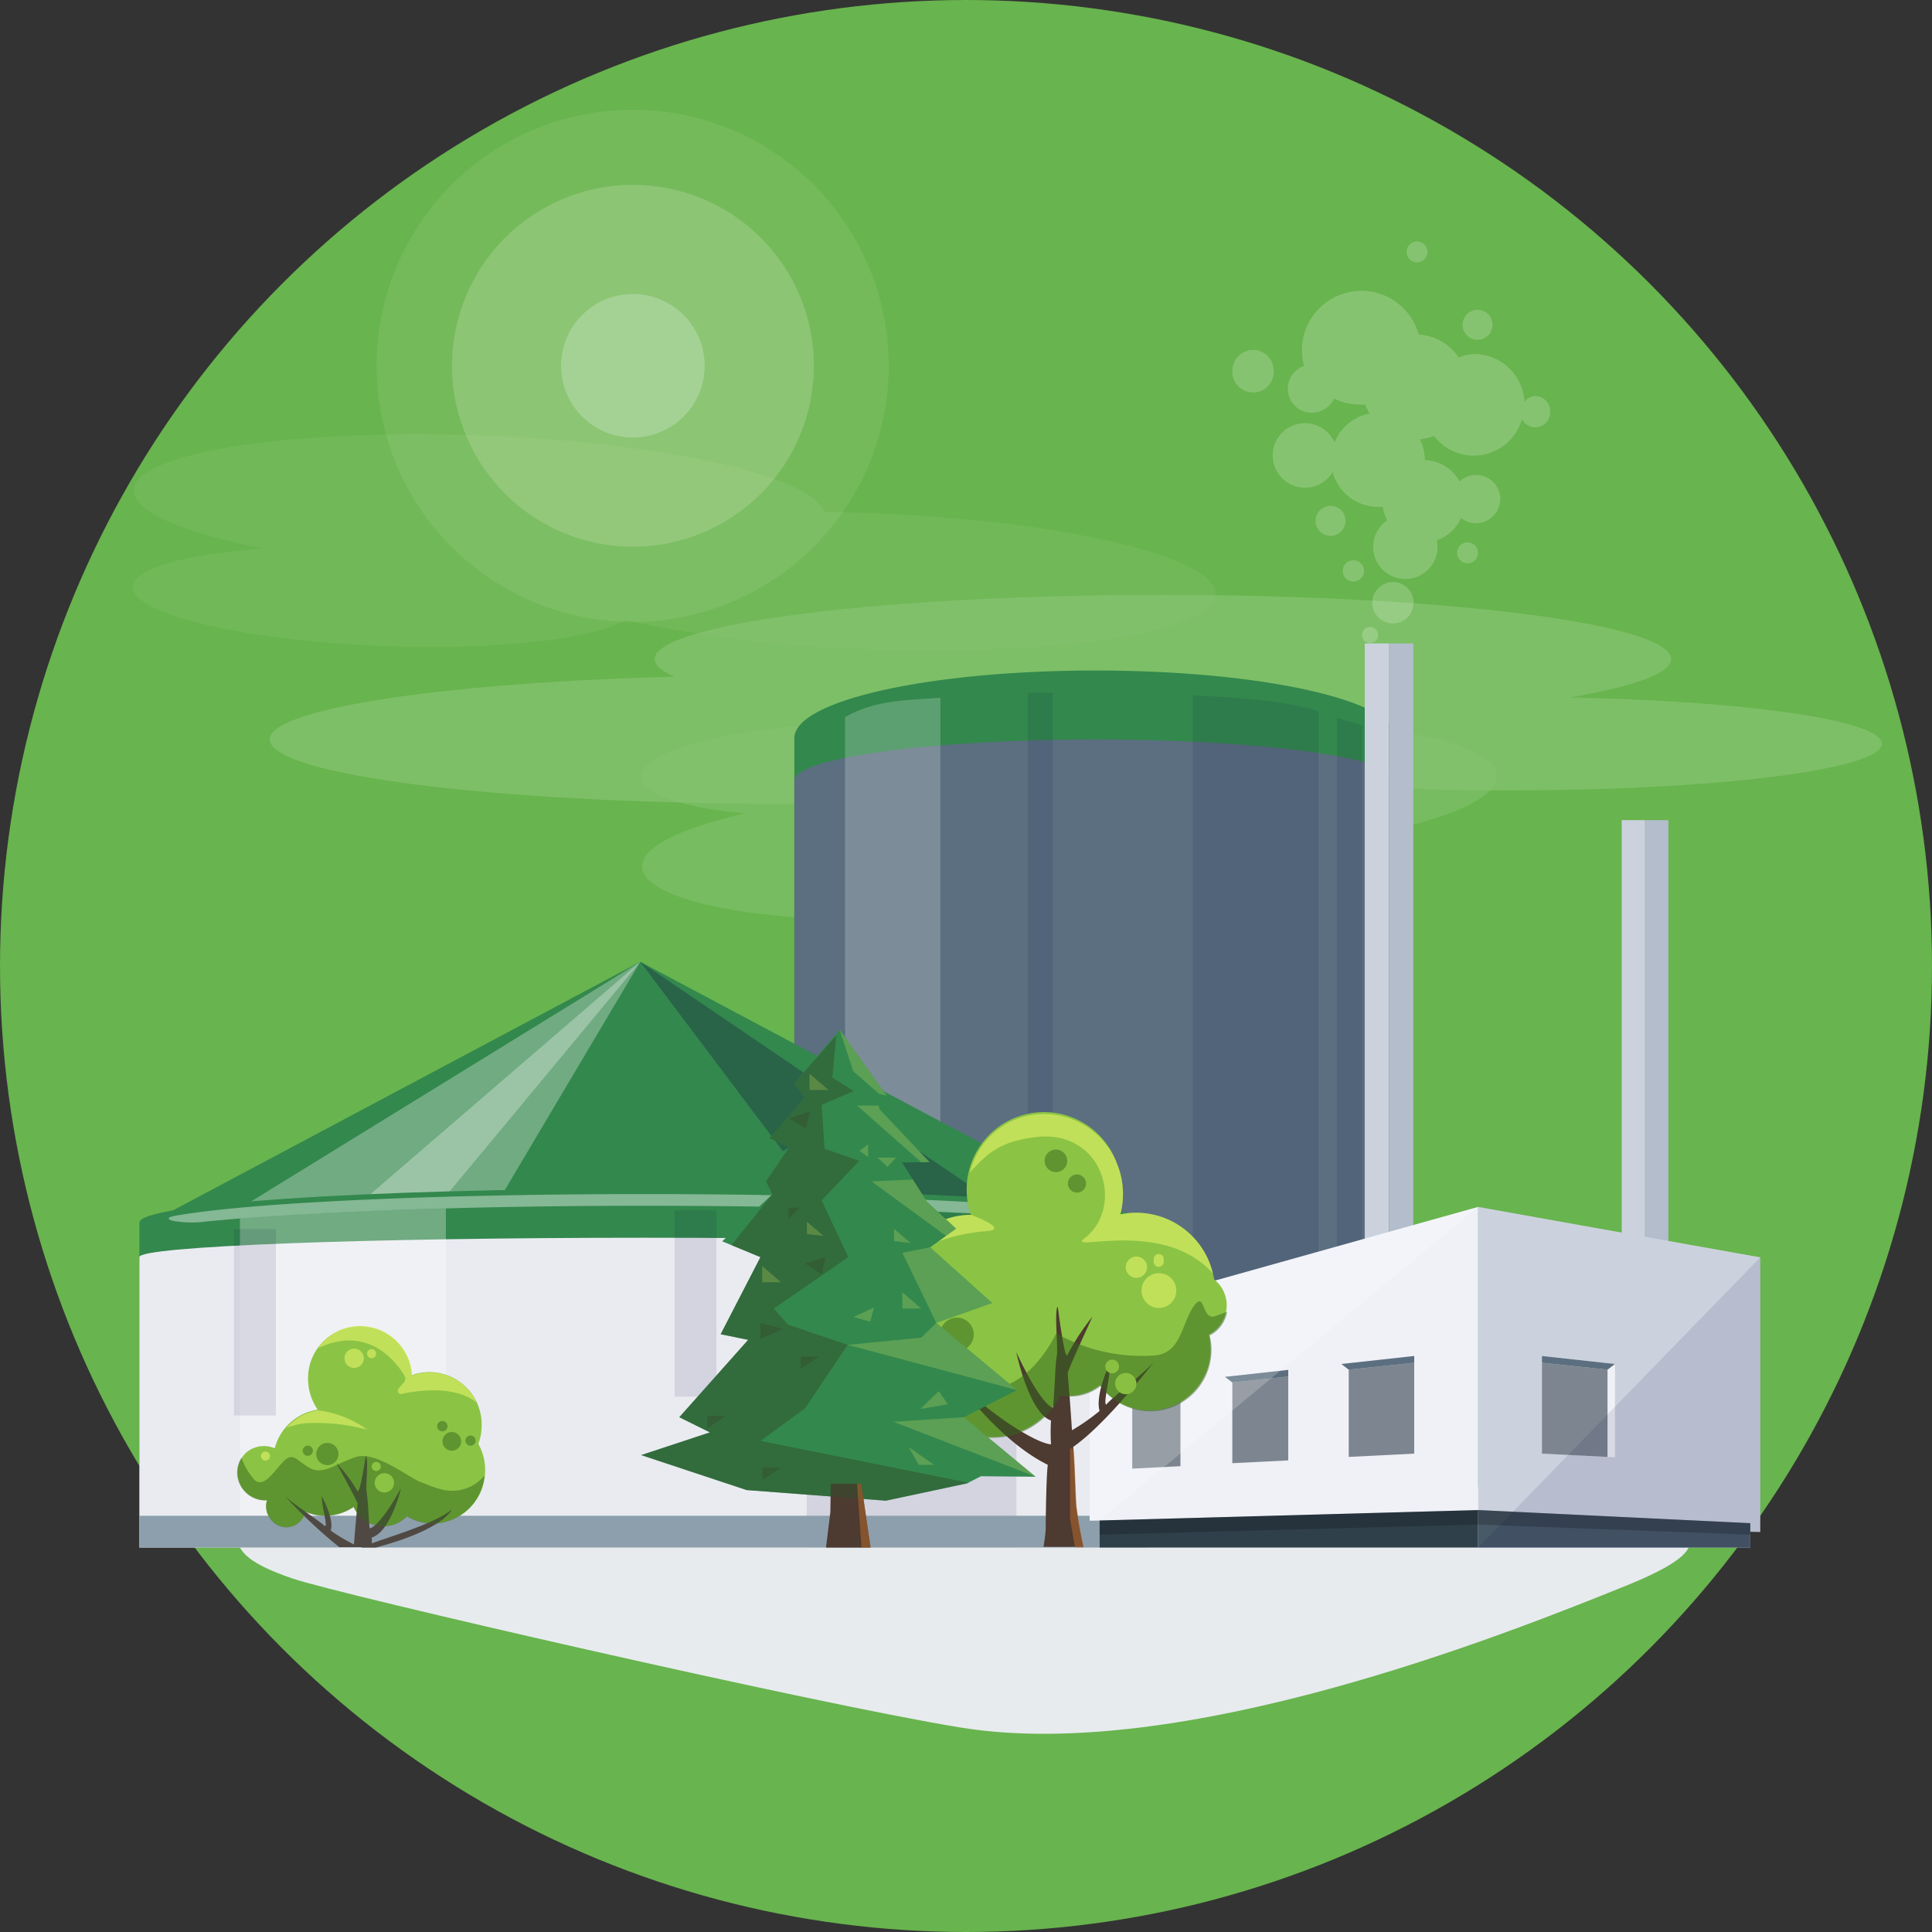 <svg xmlns="http://www.w3.org/2000/svg" width="200" height="200" viewBox="0 0 200 200">
  <rect x="0" y="0" width="200" height="200" fill="#333333" stroke="none"/>
  <g style="isolation: isolate">
    <g>
      <circle cx="100" cy="100" r="100" style="fill: #68b44e"/>
      <g>
        <path d="M30.32,163.42c4.81,1.64,53.76,12.91,69.1,15.41,22.77,3.72,56.06-9.47,69.06-14.74s3.64-6.7-4.55-8.91-69.82-3.43-69.82-3.43S26.47,154.12,25,157.18,25.5,161.77,30.32,163.42Z" style="fill: #e7ebee;mix-blend-mode: multiply"/>
        <path d="M32.43,158.53C37.8,160.48,73.14,170,86.7,172.47s50.24-5.24,61.75-9.13,3.84-5.7-3.94-7.53c-7.55-1.77-56.39-3.93-56.39-3.93s-64.91-1.87-66.26.6S27.05,156.59,32.43,158.53Z" style="fill: #e7ebee;mix-blend-mode: multiply"/>
      </g>
      <g style="opacity: 0.2">
        <path d="M126.7,87.92c-1.29,0-2.55.07-3.78.08-.89,3.44-13.13,6.6-28.15,7.16-15.61.58-28.28-1.86-28.31-5.47,0-2.06,4.14-4,10.63-5.49-6.37-.57-10.68-2-10.7-3.77,0-2.62,9.19-5.09,20.57-5.52,9.25-.34,17.09.77,19.71,2.61a94.81,94.81,0,0,1,19.94-2.64c15.62-.59,28.29,1.87,28.32,5.47S142.31,87.34,126.7,87.92Z" style="fill: #fff;opacity: 0.5"/>
        <path d="M90.07,53.11c-1.63-.06-3.22-.09-4.78-.1-1.14-3.73-16.62-7.23-35.63-7.93-19.77-.74-35.8,1.82-35.83,5.7,0,2.23,5.25,4.41,13.46,6-8,.57-13.51,2.05-13.53,4,0,2.84,11.64,5.57,26,6.1,11.7.44,21.62-.71,24.93-2.68A139.46,139.46,0,0,0,90,67.2c19.76.73,35.8-1.82,35.83-5.71S109.83,53.85,90.07,53.11Z" style="fill: #fff;opacity: 0.3"/>
        <path d="M28.46,77.5c4.14,3.63,30.8,6.15,59.55,5.62,16.49-.3,30.05-1.54,37.87-3.22,8.15,1.36,21.75,2.14,36.06,1.87,21-.38,35.51-2.83,32.48-5.48-2.44-2.15-15.75-3.77-31.9-4.09,8-1.36,12-3.11,9.94-4.92-4.15-3.64-30.82-6.15-59.57-5.63s-48.72,3.9-44.58,7.53a6.78,6.78,0,0,0,1.51.87C42.82,70.76,24.48,74,28.46,77.5Z" style="fill: #fff;opacity: 0.7"/>
      </g>
      <g style="opacity: 0.4">
        <path d="M92,37.86a26.51,26.51,0,1,1-26.5-26.5A26.5,26.5,0,0,1,92,37.86Z" style="fill: #fffdeb;opacity: 0.2"/>
        <circle cx="65.52" cy="37.86" r="18.73" transform="translate(13.46 92.78) rotate(-76.55)" style="fill: #fffdeb;opacity: 0.5"/>
        <path d="M72.94,37.56a7.43,7.43,0,1,1-7.73-7.12A7.43,7.43,0,0,1,72.94,37.56Z" style="fill: #fff"/>
      </g>
      <g>
        <g>
          <path d="M144.59,76.41v74.92H82.23V76.41c0-3.9,14-7,31.18-7S144.59,72.51,144.59,76.41Z" style="fill: #33884d"/>
          <path d="M144.59,80.82v70.51H82.23V80.82c0-2.36,14-4.27,31.18-4.27S144.59,78.46,144.59,80.82Z" style="fill: #5b6f80"/>
          <path d="M87.48,74.23v77h9.87v-79C93.5,72.5,90.57,72.49,87.48,74.23Z" style="fill: #fff;opacity: 0.2"/>
          <path d="M123.48,72V151.2h13V73.61C132.62,72.49,128.35,72.21,123.48,72Z" style="fill: #070041;opacity: 0.1"/>
          <polygon points="141.01 142.3 138.41 141.53 138.41 74.32 141.01 75.09 141.01 142.3" style="fill: #070041;opacity: 0.1"/>
          <rect x="106.38" y="71.72" width="2.59" height="75.02" style="fill: #070041;opacity: 0.1"/>
          <rect x="82.23" y="146.73" width="62.37" height="4.59" style="fill: #30404b"/>
        </g>
        <g>
          <polygon points="66.28 99.56 14.43 127.15 118.14 127.15 66.28 99.56" style="fill: #33884d"/>
          <polygon points="66.28 99.56 87.05 127.15 106.91 127.15 66.28 99.56" style="fill: #110f3f;opacity: 0.3"/>
          <polygon points="66.28 99.56 49.91 127.15 34.25 127.15 66.28 99.56" style="fill: #fff;opacity: 0.3"/>
          <polygon points="66.28 99.56 43.38 127.15 21.48 127.15 66.28 99.56" style="fill: #fff;opacity: 0.3"/>
          <path d="M118.87,126.56v30.35H14.43V126.56c0-1.94,23.37-3.5,52.21-3.5S118.87,124.62,118.87,126.56Z" style="fill: #33884d"/>
          <path d="M118.87,130.13V160.2H14.43V130.13c0-1.11,23.37-2,52.21-2S118.87,129,118.87,130.13Z" style="fill: #eaebf1"/>
          <path d="M18,126.4a11,11,0,0,0,3,.09c9.46-1,27-1.67,45.65-1.67s36.2.64,45.66,1.67a11,11,0,0,0,3-.09c.72-.17.65-.4-.18-.54-7.68-1.37-26.73-2.25-48.51-2.25s-40.82.88-48.51,2.25C17.3,126,17.24,126.23,18,126.4Z" style="fill: #fff;opacity: 0.4"/>
          <path d="M24.84,126.13V160.2H46.16v-35.1C37.84,125.31,30.45,125.67,24.84,126.13Z" style="fill: #fff;opacity: 0.3"/>
          <path d="M83.51,125.13v35.06h21.71V125.9C99.05,125.57,91.67,125.31,83.51,125.13Z" style="fill: #070041;opacity: 0.1"/>
          <rect x="69.83" y="125.3" width="4.34" height="19.28" style="fill: #070041;opacity: 0.1"/>
          <rect x="24.22" y="127.24" width="4.34" height="19.29" style="fill: #070041;opacity: 0.1"/>
          <rect x="14.43" y="156.91" width="104.44" height="3.29" style="fill: #8d9fac"/>
        </g>
        <g>
          <g>
            <rect x="141.28" y="66.61" width="2.51" height="74.8" style="fill: #cbd2de"/>
            <rect x="143.79" y="66.61" width="2.51" height="74.8" style="fill: #b3bdcc"/>
          </g>
          <g>
            <rect x="170.29" y="84.9" width="2.42" height="45.91" style="fill: #b3bdcc"/>
            <rect x="167.88" y="84.9" width="2.41" height="45.91" style="fill: #cbd2de"/>
          </g>
          <g style="opacity: 0.2">
            <path d="M137.75,52.37a1.55,1.55,0,1,0,1.54,1.55A1.54,1.54,0,0,0,137.75,52.37Z" style="fill: #fff;fill-rule: evenodd"/>
            <path d="M144.05,60.26a2.14,2.14,0,0,0,0,4.27,2.14,2.14,0,1,0,0-4.27Z" style="fill: #fff;fill-rule: evenodd"/>
            <path d="M140.1,58a1.1,1.1,0,1,0,1.1,1.1A1.09,1.09,0,0,0,140.1,58Z" style="fill: #fff;fill-rule: evenodd"/>
            <path d="M159,41a1.52,1.52,0,0,0-1.19.6,5.21,5.21,0,0,0-5.19-4.95A4.9,4.9,0,0,0,151,37a5.38,5.38,0,0,0-4.14-2.37A6.14,6.14,0,1,0,135,37.88a2.52,2.52,0,0,0-1.69,2.37,2.49,2.49,0,0,0,2.48,2.48,2.52,2.52,0,0,0,2.3-1.46,6.11,6.11,0,0,0,2.66.61,5.49,5.49,0,0,0,.58,0,5.32,5.32,0,0,0,.45.93,4.88,4.88,0,0,0-3.63,3,3.34,3.34,0,1,0-.2,3.06,4.91,4.91,0,0,0,4.72,3.61,4,4,0,0,0,.49,0,4.06,4.06,0,0,0,.44,1.38,3.33,3.33,0,1,0,5.21,2.75,3.82,3.82,0,0,0-.07-.68,4.28,4.28,0,0,0,2.51-2.32,2.44,2.44,0,0,0,1.54.56,2.54,2.54,0,0,0,2.52-2.52,2.5,2.5,0,0,0-2.52-2.48,2.45,2.45,0,0,0-1.7.67,4.22,4.22,0,0,0-3.59-2.21,4.86,4.86,0,0,0-.51-2.15,5.41,5.41,0,0,0,1.45-.36,5.18,5.18,0,0,0,9.11-1.73,1.55,1.55,0,0,0,2.93-.69A1.59,1.59,0,0,0,159,41Z" style="fill: #fff;fill-rule: evenodd"/>
            <path d="M151.9,56.15a1.08,1.08,0,1,0,1.1,1.06A1.09,1.09,0,0,0,151.9,56.15Z" style="fill: #fff;fill-rule: evenodd"/>
            <path d="M129.73,36.23a2.13,2.13,0,0,0-2.15,2.11,2.14,2.14,0,1,0,4.27,0A2.13,2.13,0,0,0,129.73,36.23Z" style="fill: #fff;fill-rule: evenodd"/>
            <path d="M152.83,35.17a1.55,1.55,0,1,0,0-3.09,1.55,1.55,0,0,0,0,3.09Z" style="fill: #fff;fill-rule: evenodd"/>
            <path d="M146.69,27.16a1.08,1.08,0,1,0,0-2.16,1.08,1.08,0,0,0,0,2.16Z" style="fill: #fff;fill-rule: evenodd"/>
            <path d="M141.81,64.9a.82.82,0,0,0-.81.85.83.83,0,1,0,1.66,0A.83.83,0,0,0,141.81,64.9Z" style="fill: #fff;fill-rule: evenodd"/>
          </g>
          <g>
            <polygon points="181.19 160.2 153.01 160.2 153.01 124.94 182.22 130.16 182.22 158.59 181.19 158.57 181.19 160.2" style="fill: #cbd2de"/>
            <polygon points="112.8 136.2 112.8 157.42 113.83 157.4 113.83 160.2 153.01 160.2 153.01 124.94 112.8 136.2" style="fill: #f0f1f7"/>
            <g>
              <polygon points="181.19 160.2 153.01 160.2 153.01 156.32 181.19 157.68 181.19 160.2" style="fill: #485967"/>
              <polygon points="153.01 156.32 181.19 157.68 181.19 158.87 153.01 157.82 153.01 156.32" style="fill: #010101;opacity: 0.2"/>
              <polygon points="153.01 156.32 113.83 157.4 113.83 160.2 153.01 160.2 153.01 156.32" style="fill: #30404b"/>
              <polygon points="153.01 157.82 113.83 158.87 113.83 157.4 153.01 156.32 153.01 157.82" style="fill: #010101;opacity: 0.2"/>
            </g>
            <g>
              <g>
                <polygon points="122.2 151.78 116.43 152.07 116.43 143.67 122.2 143.03 122.2 151.78" style="fill: #f0f1f7"/>
                <polygon points="133.36 151.18 126.8 151.51 126.8 142.53 133.36 141.81 133.36 151.18" style="fill: #f0f1f7"/>
                <polygon points="146.4 150.48 138.85 150.86 138.85 141.2 146.4 140.37 146.4 150.48" style="fill: #f0f1f7"/>
                <polygon points="159.62 150.48 167.18 150.86 167.18 141.2 159.62 140.37 159.62 150.48" style="fill: #f0f1f7"/>
              </g>
              <g>
                <polygon points="166.41 141.79 167.18 141.2 159.62 140.37 159.62 141.07 166.41 141.79" style="fill: #5b6f80"/>
                <polygon points="146.4 140.37 146.4 141.07 139.62 141.79 138.85 141.2 146.4 140.37" style="fill: #5b6f80"/>
                <polygon points="126.8 142.53 127.57 143.11 133.36 142.5 133.36 141.81 126.8 142.53" style="fill: #5b6f80"/>
                <polygon points="116.43 143.67 117.21 144.26 122.2 143.73 122.2 143.03 116.43 143.67" style="fill: #5b6f80"/>
              </g>
              <g style="opacity: 0.6">
                <polygon points="117.21 144.26 117.21 152.03 122.2 151.78 122.2 143.73 117.21 144.26" style="fill: #30404b"/>
                <polygon points="127.57 143.11 127.57 151.47 133.36 151.18 133.36 142.5 127.57 143.11" style="fill: #30404b"/>
                <polygon points="139.62 141.79 139.62 150.82 146.4 150.48 146.4 141.07 139.62 141.79" style="fill: #30404b"/>
                <polygon points="159.62 150.48 166.41 150.82 166.41 141.79 159.62 141.07 159.62 150.48" style="fill: #30404b"/>
              </g>
            </g>
            <polygon points="181.19 160.2 153.01 160.2 182.22 130.16 182.22 158.59 181.19 158.57 181.19 160.2" style="fill: #070041;opacity: 0.1"/>
            <polygon points="112.8 136.2 112.8 157.42 113.83 157.4 153.01 124.94 112.8 136.2" style="fill: #fff;opacity: 0.2"/>
          </g>
        </g>
        <g>
          <path d="M96.35,146.66a6.39,6.39,0,0,1-3.25-10.09,8.09,8.09,0,0,1,4.51-10.25,7.78,7.78,0,0,1,2.9-.56,8,8,0,0,1,15.14-5.25,8.26,8.26,0,0,1,.33,5.2s0,0,0,0a8.16,8.16,0,0,1,9.23,5,9.2,9.2,0,0,1,.48,1.74,3.41,3.41,0,0,1-.55,5.71,6.34,6.34,0,0,1-11.29,5.23,5.12,5.12,0,0,1-4.15,1,7.83,7.83,0,0,1-8,4.3,2.88,2.88,0,0,1-5.42,0A2.8,2.8,0,0,1,96.35,146.66Z" style="fill: #8bc444"/>
          <path d="M108.8,149.52a21,21,0,0,1,0-2.47c-2.28-.78-3.6-7.09-3.6-7.09,1.72,3.69,3.09,5.58,3.81,5.77.08-.79.18-2.67.22-3.46s.08-1.36.17-1.91c.15-.86-.29-4.74.1-5.1,0,0,.71,5.67,1,5a24.8,24.8,0,0,1,2.57-3.94c.14-.21-2.57,5.53-2.54,5.86.11,1.29.26,3.16.44,5.88a21.49,21.49,0,0,0,2.86-2c-.5-1.68,1.08-5,1.08-5,0,1.77-.72,4.13-.4,4.35.69-.82,4.17-3.43,5-4.5,0,0-4.87,6.4-8.41,8.87.16,2.07.23,5.49.31,6.15.18,1.39.46,3,.74,4.2h-4.13a17.2,17.2,0,0,0,.23-1.81c0-1.28.07-5.78.22-6.68-5.15-2.55-9.47-8.71-9.47-8.71C102.75,146.61,107.26,149.4,108.8,149.52Z" style="fill: #4d3a30"/>
          <path d="M107.14,117.72c-3.76.49-4.9,1.69-6.73,3.63a7.94,7.94,0,0,1,4.74-5.48,8.11,8.11,0,0,1,10.5,4.64,8.26,8.26,0,0,1,.33,5.2s0,0,0,0a8.16,8.16,0,0,1,9.23,5,7.75,7.75,0,0,1,.35,1.13c-5.08-5.8-15.27-2.13-13.32-3.63C116.49,125,114.25,116.8,107.14,117.72Z" style="fill: #f9fd6f;opacity: 0.5"/>
          <path d="M102.2,127.44a19.37,19.37,0,0,0-5.94,1.4c-.75.35-2.42,1.43-2.94,1.64a7.86,7.86,0,0,1,7.19-4.72S104.53,127.22,102.2,127.44Z" style="fill: #f9fd6f;opacity: 0.5"/>
          <path d="M116.54,131.19a1.1,1.1,0,1,0,1.1-1.11A1.1,1.1,0,0,0,116.54,131.19Z" style="fill: #f9fd6f;opacity: 0.5"/>
          <path d="M118.17,133.6a1.8,1.8,0,1,0,1.8-1.8A1.8,1.8,0,0,0,118.17,133.6Z" style="fill: #f9fd6f;opacity: 0.5"/>
          <path d="M119.45,130.48a.52.52,0,1,0,1,0,.52.52,0,1,0-1,0Z" style="fill: #f9fd6f;opacity: 0.5"/>
          <g style="opacity: 0.5">
            <path d="M92.13,142.73a6.41,6.41,0,0,1,1-6.16,5.16,5.16,0,0,0,3.42.11s-.94,5.51,4.57,6.89c5.08,1.26,8.22-5.54,8.22-5.54a18,18,0,0,0,10.21,2.28c2.73-.24,2.76-3.26,4-5.05s.8,1.42,2.2,1l1.28-.46a3.19,3.19,0,0,1-.21.73,3.35,3.35,0,0,1-1.59,1.72,6.34,6.34,0,0,1-11.29,5.23,5.12,5.12,0,0,1-4.15,1,7.83,7.83,0,0,1-8,4.3,2.88,2.88,0,0,1-5.42,0,2.8,2.8,0,0,1,0-2.11A6.4,6.4,0,0,1,92.13,142.73Z" style="fill: #34651c"/>
            <path d="M97.32,138.14a1.74,1.74,0,1,0,1.73-1.74A1.74,1.74,0,0,0,97.32,138.14Z" style="fill: #34651c"/>
            <path d="M95.75,133.84a1.1,1.1,0,1,0,1.1-1.11A1.1,1.1,0,0,0,95.75,133.84Z" style="fill: #34651c"/>
            <path d="M98,135.34a.81.81,0,1,0,.81-.81A.81.81,0,0,0,98,135.34Z" style="fill: #34651c"/>
            <path d="M108.14,120.16a1.17,1.17,0,1,0,1.17-1.16A1.17,1.17,0,0,0,108.14,120.16Z" style="fill: #34651c"/>
            <path d="M110.55,122.52a.94.94,0,1,0,.94-.94A.94.94,0,0,0,110.55,122.52Z" style="fill: #34651c"/>
          </g>
          <path d="M110.77,150.69v-.77l.39.09c.16,2.09.22,5.35.3,6,.18,1.39.46,3,.74,4.2h-.91l-.52-2.94Z" style="fill: #be6d2b;opacity: 0.5"/>
          <path d="M115.44,143.23a1.1,1.1,0,1,0,1.1-1.1A1.1,1.1,0,0,0,115.44,143.23Z" style="fill: #8ac041"/>
          <path d="M114.42,141.46a.71.71,0,0,0,1.42,0,.71.71,0,1,0-1.42,0Z" style="fill: #8ac041"/>
        </g>
        <g>
          <polygon points="86.92 106.59 91.8 113.42 90.53 113.13 91.06 114.83 96.23 120.31 93.38 120.33 95.97 124.41 98.98 127.19 96.29 129.12 102.72 134.89 96.92 136.94 105.28 143.9 99.77 146.71 107.21 152.87 101.55 152.82 100.09 153.56 91.7 155.35 77.29 154.25 66.37 150.63 73.49 148.28 70.32 146.71 77.45 138.7 74.6 138.12 78.72 130.14 74.76 128.5 79.96 123.62 76.08 122.3 81.7 118.76 79.67 117.82 83.31 113.62 82.2 112.16 86.92 106.59" style="fill: #33884d"/>
          <polygon points="85.51 160.2 90.12 160.2 89.16 153.6 86 153.6 85.96 156.51 85.51 160.2" style="fill: #4d3a30"/>
          <polygon points="91.7 155.35 77.29 154.25 66.37 150.63 73.49 148.28 70.32 146.71 77.45 138.7 74.6 138.12 78.72 130.14 75.72 128.9 79.96 123.62 79.29 122.3 81.7 118.76 79.67 117.82 83.31 113.62 82.2 112.16 86.57 107.19 86.16 111.54 88.37 112.95 85.05 114.37 85.36 118.92 88.95 120.17 85.05 124.26 87.82 130.14 80.09 135.46 81.58 137.13 87.75 139.22 83.33 145.79 78.72 149.16 100.28 153.5 100.09 153.56 91.7 155.35" style="fill: #334f2c;opacity: 0.5"/>
          <g style="opacity: 0.2">
            <polygon points="96.92 136.94 105.28 143.9 87.75 139.22 95.37 138.47 96.92 136.94" style="fill: #f9fd6f"/>
            <polygon points="96.29 129.12 102.72 134.89 96.92 136.94 93.41 129.69 96.29 129.12" style="fill: #f9fd6f"/>
            <polygon points="98.98 127.19 97.93 127.94 90.22 122.3 94.5 122.1 95.97 124.41 98.98 127.19" style="fill: #f9fd6f"/>
            <polygon points="99.77 146.71 107.21 152.87 92.47 147.18 99.77 146.71" style="fill: #f9fd6f"/>
            <polygon points="90.94 114.45 91.06 114.83 96.23 120.31 95.37 120.32 88.72 114.45 90.94 114.45" style="fill: #f9fd6f"/>
            <polygon points="91 113.24 88.32 110.89 86.92 106.59 91.8 113.42 91 113.24" style="fill: #f9fd6f"/>
          </g>
          <polygon points="89.18 160.2 88.72 153.6 89.16 153.6 90.12 160.2 89.18 160.2" style="fill: #be6d2b;opacity: 0.5"/>
          <g style="opacity: 0.2">
            <polygon points="94.28 128.68 92.55 127.21 92.55 128.48 94.28 128.68" style="fill: #f9fd6f"/>
            <polygon points="85.26 127.94 83.53 126.47 83.53 127.75 85.26 127.94" style="fill: #f9fd6f"/>
            <polygon points="89.87 118.46 89.87 119.79 88.97 119.13 89.87 118.46" style="fill: #f9fd6f"/>
            <polygon points="95.37 135.46 93.41 135.46 93.41 133.77 95.37 135.46" style="fill: #f9fd6f"/>
            <polygon points="85.76 112.83 83.8 112.83 83.8 111.14 85.76 112.83" style="fill: #f9fd6f"/>
            <polygon points="80.86 132.74 78.9 132.74 78.9 131.05 80.86 132.74" style="fill: #f9fd6f"/>
            <polygon points="95.26 145.86 97.18 144.01 98.12 145.37 95.26 145.86" style="fill: #f9fd6f"/>
            <polygon points="94.05 149.79 95.11 151.64 96.69 151.64 94.05 149.79" style="fill: #f9fd6f"/>
            <polygon points="90.84 119.83 91.87 120.8 92.76 119.83 90.84 119.83" style="fill: #f9fd6f"/>
            <polygon points="90.07 136.82 88.35 136.33 90.49 135.35 90.07 136.82" style="fill: #f9fd6f"/>
          </g>
          <g style="opacity: 0.5">
            <polygon points="73.23 146.56 75.13 146.56 73.23 147.85 73.23 146.56" style="fill: #334f2c"/>
            <polygon points="82.89 140.42 84.78 140.42 82.89 141.7 82.89 140.42" style="fill: #334f2c"/>
            <polygon points="78.93 151.93 80.83 151.93 78.93 153.21 78.93 151.93" style="fill: #334f2c"/>
            <polygon points="78.72 136.94 81.04 137.58 78.72 138.59 78.72 136.94" style="fill: #334f2c"/>
            <polygon points="85.47 130.14 83.33 130.79 85.05 131.9 85.47 130.14" style="fill: #334f2c"/>
            <polygon points="83.83 115.09 81.69 115.74 83.41 116.85 83.83 115.09" style="fill: #334f2c"/>
            <polygon points="81.63 125.02 82.76 125.02 81.63 126.21 81.63 125.02" style="fill: #334f2c"/>
          </g>
        </g>
        <g>
          <path d="M25.44,150.41a2.81,2.81,0,0,1,3-.48,5.41,5.41,0,0,1,4.45-4,5.63,5.63,0,0,1-1-3.36,5.38,5.38,0,0,1,10.75-.21,5.31,5.31,0,0,1,2-.32,5.43,5.43,0,0,1,5.22,5.66,5.51,5.51,0,0,1-.34,1.77,5.52,5.52,0,0,1,.7,2.86,5.44,5.44,0,0,1-5.53,5.36,5.28,5.28,0,0,1-2.56-.75.86.86,0,0,1-.13.14,3.39,3.39,0,0,1-4.8-.21,3.45,3.45,0,0,1-.59-.89,5.28,5.28,0,0,1-3.1.91,5.17,5.17,0,0,1-1.9-.42,2,2,0,0,1-3.5.88,2.13,2.13,0,0,1-.47-2.06,2.9,2.9,0,0,1-2.29-.92A2.84,2.84,0,0,1,25.44,150.41Z" style="fill: #8bc444"/>
          <g>
            <path d="M38.49,159.16c0,.41,0,.74,0,1H35.12a51.07,51.07,0,0,1-5.7-5.37c.69.76,3.64,2.63,4.23,3.21.27-.15-.31-1.84-.35-3.11,0,0,1.34,2.35.93,3.55a17.85,17.85,0,0,0,2.41,1.44c.15-1.95.28-3.29.38-4.21,0-.24-2.28-4.34-2.16-4.19A16.77,16.77,0,0,1,37,154.34c.25.45.86-3.61.86-3.61.32.26,0,3,.08,3.65.07.39.11.86.15,1.36s.11,1.91.18,2.48c.61-.14,1.77-1.49,3.22-4.13C41.53,154.09,40.42,158.6,38.49,159.16Z" style="fill: #504943"/>
            <path d="M38.92,160.2H37.39c1.74-.82,7.34-2.25,9.38-3.93C46.77,156.27,46,158.31,38.92,160.2Z" style="fill: #504943"/>
          </g>
          <path d="M35.66,140.61a1,1,0,1,0,1-1A1,1,0,0,0,35.66,140.61Z" style="fill: #f9fd6f;opacity: 0.5"/>
          <path d="M38,140.13a.47.47,0,1,0,.94,0,.47.47,0,1,0-.94,0Z" style="fill: #f9fd6f;opacity: 0.5"/>
          <circle cx="27.48" cy="150.73" r="0.47" style="fill: #f9fd6f;opacity: 0.5"/>
          <g style="opacity: 0.5">
            <path d="M44.68,157.73a5.28,5.28,0,0,1-2.56-.75.86.86,0,0,1-.13.14,3.39,3.39,0,0,1-4.8-.21,3.45,3.45,0,0,1-.59-.89,5.28,5.28,0,0,1-3.1.91,5.17,5.17,0,0,1-1.9-.42,2,2,0,0,1-3.5.88,2.13,2.13,0,0,1-.47-2.06,2.9,2.9,0,0,1-2.29-.92A2.84,2.84,0,0,1,25,150.9a6.81,6.81,0,0,0,1.39,2.34c1,.8,2-1,3-2s1.42.09,2.77.77,2.67-.54,4.71-1.19,5.58,2.24,6.74,2.63,2.88,1.44,5,.48a4.41,4.41,0,0,0,1.54-1.17A5.43,5.43,0,0,1,44.68,157.73Z" style="fill: #34651c"/>
            <path d="M32.74,150.53a1.15,1.15,0,1,0,1.15-1.16A1.15,1.15,0,0,0,32.74,150.53Z" style="fill: #34651c"/>
            <circle cx="46.77" cy="149.21" r="0.97" style="fill: #34651c"/>
            <path d="M31.33,150.18a.53.53,0,1,0,.53-.53A.53.53,0,0,0,31.33,150.18Z" style="fill: #34651c"/>
            <path d="M48.18,149.12a.53.53,0,1,0,.53-.52A.53.53,0,0,0,48.18,149.12Z" style="fill: #34651c"/>
            <path d="M45.25,147.64a.54.54,0,1,0,.54-.54A.54.54,0,0,0,45.25,147.64Z" style="fill: #34651c"/>
          </g>
          <path d="M37.46,137.25a5.43,5.43,0,0,1,5.21,5.15,5.3,5.3,0,0,1,6.63,2.75c-2.32-1.73-5.95-1.24-7.71-.85a.34.34,0,0,1-.33-.55l.55-.64a.6.6,0,0,0,.06-.7c-.78-1.31-3.71-5.35-8.95-2.84A5.33,5.33,0,0,1,37.46,137.25Z" style="fill: #f9fd6f;opacity: 0.5"/>
          <path d="M32.92,146a11,11,0,0,1,5.09,2,20,20,0,0,0-6.49-.66,8.29,8.29,0,0,0-1.84.46A5.31,5.31,0,0,1,32.93,146Z" style="fill: #f9fd6f;opacity: 0.5"/>
          <path d="M38.79,153.5a1,1,0,1,0,1-1A1,1,0,0,0,38.79,153.5Z" style="fill: #8bc444"/>
          <path d="M38.48,151.81a.47.47,0,1,0,.47-.47A.47.47,0,0,0,38.48,151.81Z" style="fill: #8bc444"/>
        </g>
      </g>
      <rect width="200" height="200" style="fill: none"/>
    </g>
  </g>
</svg>
